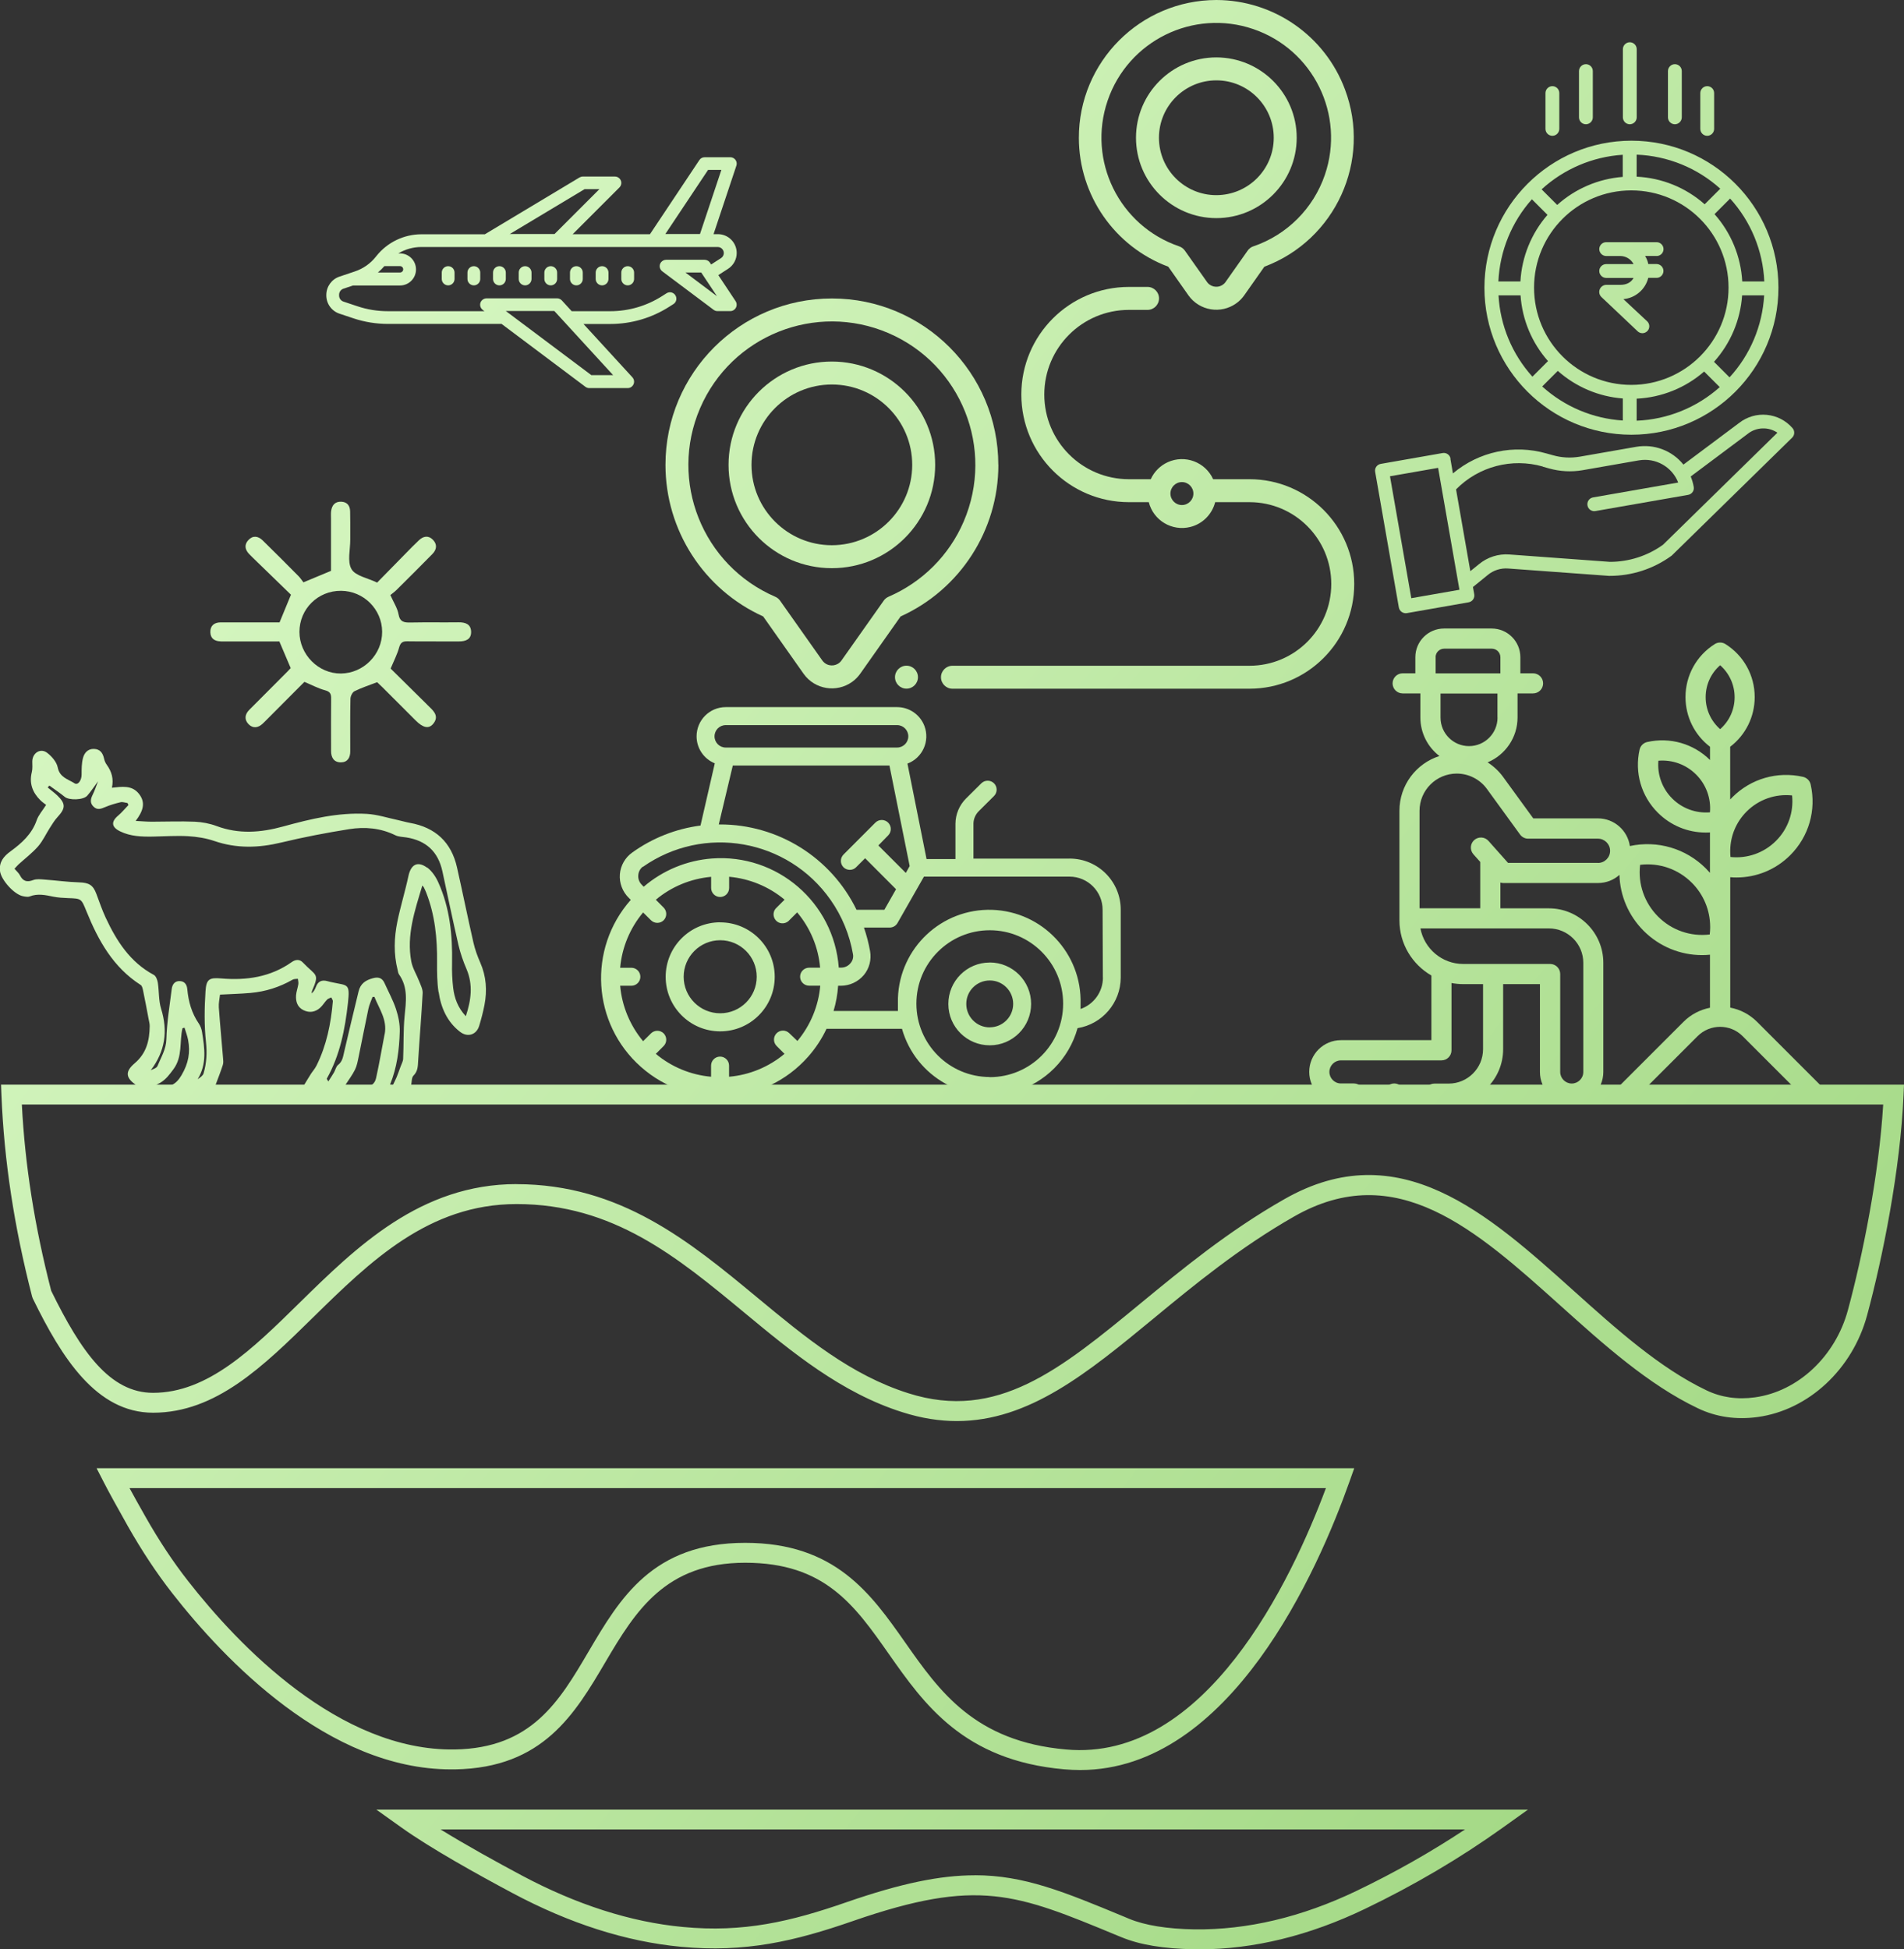 <?xml version="1.0" encoding="UTF-8"?>
<svg id="Layer_1" data-name="Layer 1" xmlns="http://www.w3.org/2000/svg" xmlns:xlink="http://www.w3.org/1999/xlink" viewBox="0 0 291.92 298.85">
  <rect x="0" y="0" width="291.92" height="298.85" fill="#333333" stroke="none"/>
  <defs>
    <style>
      .cls-1 {
        fill: url(#linear-gradient);
      }

      .cls-2 {
        fill: url(#linear-gradient-8);
      }

      .cls-3 {
        fill: url(#linear-gradient-9);
      }

      .cls-4 {
        fill: url(#linear-gradient-3);
      }

      .cls-5 {
        fill: url(#linear-gradient-4);
      }

      .cls-6 {
        fill: url(#linear-gradient-2);
      }

      .cls-7 {
        fill: url(#linear-gradient-6);
      }

      .cls-8 {
        fill: url(#linear-gradient-7);
      }

      .cls-9 {
        fill: url(#linear-gradient-5);
      }

      .cls-10 {
        fill: url(#linear-gradient-14);
      }

      .cls-11 {
        fill: url(#linear-gradient-18);
      }

      .cls-12 {
        fill: url(#linear-gradient-22);
      }

      .cls-13 {
        fill: url(#linear-gradient-20);
      }

      .cls-14 {
        fill: url(#linear-gradient-21);
      }

      .cls-15 {
        fill: url(#linear-gradient-23);
      }

      .cls-16 {
        fill: url(#linear-gradient-15);
      }

      .cls-17 {
        fill: url(#linear-gradient-19);
      }

      .cls-18 {
        fill: url(#linear-gradient-16);
      }

      .cls-19 {
        fill: url(#linear-gradient-17);
      }

      .cls-20 {
        fill: url(#linear-gradient-13);
      }

      .cls-21 {
        fill: url(#linear-gradient-12);
      }

      .cls-22 {
        fill: url(#linear-gradient-10);
      }

      .cls-23 {
        fill: url(#linear-gradient-11);
      }

      .cls-24 {
        fill: url(#linear-gradient-27);
      }

      .cls-25 {
        fill: url(#linear-gradient-24);
      }

      .cls-26 {
        fill: url(#linear-gradient-26);
      }

      .cls-27 {
        fill: url(#linear-gradient-25);
      }

      .cls-28 {
        fill: url(#linear-gradient-28);
      }

      .cls-29 {
        fill: url(#linear-gradient-29);
      }

      .cls-30 {
        fill: url(#linear-gradient-30);
      }

      .cls-31 {
        fill: url(#linear-gradient-31);
      }
    </style>
    <linearGradient id="linear-gradient" x1="-43.67" y1="29.63" x2="410.39" y2="398.75" gradientUnits="userSpaceOnUse">
      <stop offset="0" stop-color="#e4ffd2"/>
      <stop offset="1" stop-color="#81c45c"/>
    </linearGradient>
    <linearGradient id="linear-gradient-2" x1="-89.5" y1="86" x2="364.57" y2="455.12" xlink:href="#linear-gradient"/>
    <linearGradient id="linear-gradient-3" x1="-80.91" y1="75.44" x2="373.16" y2="444.56" xlink:href="#linear-gradient"/>
    <linearGradient id="linear-gradient-4" x1="-68.27" y1="59.89" x2="385.79" y2="429.02" xlink:href="#linear-gradient"/>
    <linearGradient id="linear-gradient-5" x1="-38.43" y1="23.19" x2="415.63" y2="392.31" xlink:href="#linear-gradient"/>
    <linearGradient id="linear-gradient-6" x1="15.85" y1="-43.58" x2="469.91" y2="325.54" xlink:href="#linear-gradient"/>
    <linearGradient id="linear-gradient-7" x1="-8.8" y1="-13.27" x2="445.27" y2="355.86" xlink:href="#linear-gradient"/>
    <linearGradient id="linear-gradient-8" x1="-31.13" y1="14.21" x2="422.93" y2="383.33" xlink:href="#linear-gradient"/>
    <linearGradient id="linear-gradient-9" x1="-7.31" y1="-15.1" x2="446.76" y2="354.02" xlink:href="#linear-gradient"/>
    <linearGradient id="linear-gradient-10" x1="15.65" y1="-43.35" x2="469.72" y2="325.77" xlink:href="#linear-gradient"/>
    <linearGradient id="linear-gradient-11" x1="3.35" y1="-28.22" x2="457.42" y2="340.91" xlink:href="#linear-gradient"/>
    <linearGradient id="linear-gradient-12" x1="4.07" y1="-29.1" x2="458.14" y2="340.02" xlink:href="#linear-gradient"/>
    <linearGradient id="linear-gradient-13" x1="51.91" y1="-87.94" x2="505.97" y2="281.18" xlink:href="#linear-gradient"/>
    <linearGradient id="linear-gradient-14" x1="52.08" y1="-88.15" x2="506.14" y2="280.97" xlink:href="#linear-gradient"/>
    <linearGradient id="linear-gradient-15" x1="3.19" y1="-28.01" x2="457.25" y2="341.11" xlink:href="#linear-gradient"/>
    <linearGradient id="linear-gradient-16" x1="-5.15" y1="-17.76" x2="448.92" y2="351.36" xlink:href="#linear-gradient"/>
    <linearGradient id="linear-gradient-17" x1="-3.58" y1="-19.69" x2="450.49" y2="349.44" xlink:href="#linear-gradient"/>
    <linearGradient id="linear-gradient-18" x1="-2.02" y1="-21.61" x2="452.05" y2="347.51" xlink:href="#linear-gradient"/>
    <linearGradient id="linear-gradient-19" x1="-.45" y1="-23.54" x2="453.61" y2="345.59" xlink:href="#linear-gradient"/>
    <linearGradient id="linear-gradient-20" x1="1.11" y1="-25.46" x2="455.18" y2="343.66" xlink:href="#linear-gradient"/>
    <linearGradient id="linear-gradient-21" x1="2.68" y1="-27.39" x2="456.74" y2="341.74" xlink:href="#linear-gradient"/>
    <linearGradient id="linear-gradient-22" x1="4.24" y1="-29.31" x2="458.31" y2="339.81" xlink:href="#linear-gradient"/>
    <linearGradient id="linear-gradient-23" x1="5.81" y1="-31.23" x2="459.87" y2="337.89" xlink:href="#linear-gradient"/>
    <linearGradient id="linear-gradient-24" x1="46.65" y1="-81.48" x2="500.72" y2="287.64" xlink:href="#linear-gradient"/>
    <linearGradient id="linear-gradient-25" x1="67.25" y1="-106.81" x2="521.31" y2="262.31" xlink:href="#linear-gradient"/>
    <linearGradient id="linear-gradient-26" x1="66.14" y1="-105.45" x2="520.21" y2="263.67" xlink:href="#linear-gradient"/>
    <linearGradient id="linear-gradient-27" x1="81.39" y1="-124.2" x2="535.45" y2="244.92" xlink:href="#linear-gradient"/>
    <linearGradient id="linear-gradient-28" x1="83.31" y1="-126.57" x2="537.38" y2="242.55" xlink:href="#linear-gradient"/>
    <linearGradient id="linear-gradient-29" x1="77.88" y1="-119.9" x2="531.95" y2="249.23" xlink:href="#linear-gradient"/>
    <linearGradient id="linear-gradient-30" x1="84.03" y1="-127.45" x2="538.09" y2="241.67" xlink:href="#linear-gradient"/>
    <linearGradient id="linear-gradient-31" x1="74.58" y1="-115.83" x2="528.65" y2="253.29" xlink:href="#linear-gradient"/>
  </defs>
  <g>
    <path class="cls-1" d="M146.7,217.87c-2.64,0-5.4-.42-8.32-1.35-9.39-2.96-16.94-9.21-24.24-15.26-10.35-8.57-20.12-16.66-34.94-16.66-13.49,0-22.47,8.82-31.16,17.34-7.67,7.53-14.92,14.65-24.57,14.65-8.69,0-13.99-8.4-18.43-17.49l-.11-.29c-2.76-10.71-4.3-20.83-4.71-30.94l-.06-1.58H291.92l-.07,1.59c-.49,11.47-3.21,24.98-5.59,33.78-2.23,8.25-8.97,14.52-16.77,15.59-3.29,.45-6.38,0-9.17-1.34-7.57-3.6-14.45-9.78-21.1-15.76-12.94-11.62-25.15-22.6-40.83-13.63-8.34,4.75-15.37,10.54-21.56,15.65-10.08,8.31-19.05,15.7-30.13,15.7Zm-67.51-36.32c15.92,0,26.58,8.82,36.89,17.36,7.4,6.13,14.39,11.92,23.21,14.7,13.61,4.32,23.31-3.68,35.6-13.8,6.29-5.18,13.42-11.06,21.99-15.94,17.59-10.06,31.21,2.18,44.38,14.01,6.49,5.83,13.2,11.86,20.38,15.28,2.25,1.08,4.75,1.45,7.44,1.07,6.6-.91,12.32-6.28,14.24-13.37,2.23-8.24,4.76-20.66,5.41-31.52H3.35c.48,9.32,1.96,18.68,4.5,28.56,4.6,9.39,9.02,15.64,15.62,15.64,8.4,0,15.21-6.69,22.43-13.78,8.7-8.54,18.56-18.22,33.29-18.22Z"/>
    <path class="cls-6" d="M183.89,298.85c-.27,0-.53,0-.8,0-4.69-.08-8.33-.68-11.15-1.85l-.64-.26c-15.53-6.44-21.34-8.85-40.44-2.25-9.03,3.14-16.6,4.91-26.47,3.98-8.38-.79-17.09-3.57-25.88-8.27-5.29-2.82-12.53-6.85-16.94-10l-3.87-2.76H234.27l-3.86,2.76c-6.51,4.66-13.6,8.84-21.09,12.44-8.59,4.13-17.14,6.22-25.42,6.22Zm-34.45-11.35c7.58,0,13.69,2.53,23.04,6.41l.64,.27c2.42,1,5.8,1.55,10.03,1.62,8.03,.1,16.42-1.86,24.85-5.91,5.82-2.79,11.39-5.95,16.62-9.41H67.55c3.95,2.44,8.66,5.03,12.4,7.03,8.43,4.5,16.76,7.17,24.73,7.92,9.31,.89,16.53-.81,25.18-3.82,8.3-2.87,14.29-4.1,19.58-4.1Z"/>
    <path class="cls-4" d="M165.6,271.37c-.8,0-1.61-.04-2.44-.11-15.41-1.35-21.5-10.01-26.87-17.66-5.28-7.52-9.83-14.01-22.04-14.01s-16.8,7.37-21.4,15.18c-4.71,8-9.58,16.27-23.07,16.5-.22,0-.43,0-.65,0-18.79,0-34.79-16.86-42.71-27-2.42-3.1-4.65-6.47-6.83-10.31-1.65-2.93-2.88-5.16-3.64-6.64l-1.14-2.22H207.63l-.72,2.03c-4.8,13.55-18.24,44.24-41.3,44.24Zm-51.34-34.83c13.8,0,19.26,7.78,24.54,15.3,5.23,7.45,10.64,15.15,24.64,16.38,21.38,1.95,34.55-25.88,39.85-40.07H19.86c.65,1.2,1.45,2.64,2.4,4.31,2.1,3.71,4.25,6.96,6.58,9.94,7.66,9.8,23.15,26.09,40.89,25.82,11.78-.2,16.02-7.38,20.5-15,4.83-8.2,9.83-16.68,24.03-16.68Z"/>
  </g>
  <path class="cls-5" d="M67.25,152.07c.35,2.41,1.29,4.58,3.28,6.12,1.16,.9,2.52,.47,2.94-.92,.32-1.05,.6-2.12,.81-3.2,.42-2.21,.28-4.37-.64-6.47-.44-1-.82-2.05-1.06-3.11-.87-3.82-1.65-7.67-2.51-11.49-.87-3.88-3.31-6.14-7.22-6.84-.61-.11-1.2-.29-1.8-.42-1.61-.34-3.2-.87-4.82-.96-4.38-.25-8.62,.78-12.81,1.93-3.45,.95-6.81,1.21-10.23-.07-1.05-.39-2.21-.61-3.33-.66-2.2-.09-4.4,0-6.6,0-.76,0-1.52-.07-2.46-.12,1.09-1.45,1.61-2.76,.5-4.16-1.08-1.36-2.61-1.09-4.14-.93,.29-1.36-.04-2.47-.78-3.5-.2-.27-.35-.61-.42-.94-.19-.86-.59-1.48-1.55-1.51-.96-.03-1.49,.63-1.69,1.4-.21,.81-.21,1.68-.21,2.53,0,.9-.55,1.68-1.09,1.34-.98-.63-2.27-.89-2.57-2.43-.16-.83-.91-1.7-1.62-2.24-1.02-.78-2.26,.01-2.28,1.31,0,.55,.06,1.12-.07,1.64-.43,1.72,.1,3.12,1.31,4.32,.29,.29,.64,.52,.88,.71-.56,.89-1.17,1.56-1.44,2.34-.74,2.14-2.3,3.53-4.03,4.79-1.03,.75-1.77,1.63-1.6,3.02,.17,1.36,2.17,3.59,3.52,3.85,.33,.06,.73,.15,1.02,.04,1.23-.49,2.42-.22,3.63,.03,.74,.15,1.5,.19,2.26,.22,2.06,.07,2.03,.07,2.83,2.04,1.81,4.46,4.09,8.58,8.31,11.28,.24,.15,.32,.63,.39,.97,.3,1.44,.57,2.89,.84,4.33,.06,.33,.16,.67,.15,1.01-.03,2.2-.48,4.15-2.31,5.7-1.58,1.34-1.34,2.33,.45,3.48-2.26,0-4.53-.01-6.79,0l-.25,2.32c19.14,0,38.28,0,57.43,0,.62,0,1.28,.1,1.84-.08,.39-.12,.9-.64,.91-1,.02-.38-.43-.86-.79-1.14-.22-.18-.66-.09-1-.09-2.76,0-5.51,0-8.27,0-.36,0-.72-.03-1.15-.06,.13-.6,.07-1.24,.37-1.54,.68-.67,.67-1.44,.72-2.27,.21-3.46,.51-6.92,.69-10.38,.03-.59-.3-1.22-.53-1.81-.39-1.02-1.01-1.98-1.21-3.03-.77-4.04,.54-7.82,1.69-11.66,.12,.14,.2,.21,.24,.3,.12,.25,.24,.5,.34,.75,1.36,3.46,1.72,7.06,1.68,10.74-.01,1.51,0,3.04,.22,4.53Zm-39.41,12.76c-.88,1.49-1.81,1.87-3.29,1.68-.2-.02-.41,0-.68-.15,.24-.12,.48-.23,.71-.36,.86-.51,1.4-1.25,2.01-2.07,1.45-1.96,.89-4.22,1.39-6.29,.1-.03,.2-.05,.31-.08,.19,.63,.43,1.24,.55,1.88,.36,1.91,.05,3.6-1,5.38Zm19.77-.09c-.32,.5-.62,1.01-1.06,1.73h-13.55c.41-1.1,.83-2.15,1.17-3.22,.11-.34,.05-.74,.02-1.11-.21-2.57-.46-5.14-.64-7.71-.04-.64,.11-1.29,.18-1.94,1.61-.09,3.15-.12,4.68-.26,2.29-.2,4.44-.88,6.45-2.03,.22-.13,.54-.1,.81-.14,.03,.28,.11,.56,.07,.83-.09,.58-.31,1.14-.35,1.71-.06,.94,.19,1.79,1.11,2.26,.93,.47,1.83,.32,2.59-.36,.4-.36,.68-.86,1.06-1.25,.16-.16,.42-.22,.64-.33,.08,.2,.26,.41,.24,.6-.29,3.42-.96,6.74-2.5,9.84-.24,.49-.62,.9-.92,1.37Zm11.36-6.2c-.44,2.25-.81,4.52-1.31,6.75-.19,.86-.79,1.37-1.83,1.24-.88-.11-1.78-.02-2.99-.02,.62-.96,1.18-1.69,1.58-2.5,.3-.6,.42-1.29,.56-1.96,.51-2.46,.98-4.92,1.5-7.37,.13-.63,.42-1.23,.64-1.84,.1,0,.19,0,.29,0,.73,1.84,1.99,3.51,1.57,5.7Zm6.52-25.51c-1.48-1.08-2.49-.49-2.87,1.28-.5,2.35-1.22,4.66-1.7,7.01-.5,2.44-.58,4.92,.04,7.37,.06,.23,.08,.5,.21,.69,1.43,2.01,1.08,4.21,.86,6.46-.21,2.15-.12,4.33-.22,6.5-.02,.4-.26,.8-.4,1.2-.2,.54-.38,1.08-.6,1.61-.19,.45-.42,.88-.63,1.32-.12-.07-.24-.14-.37-.21,1.06-2.59,1.4-5.32,1.48-8.07,.04-1.16-.21-2.38-.58-3.5-.45-1.36-1.16-2.64-1.75-3.96-.36-.81-.94-.98-1.77-.76-1.12,.29-1.93,.83-2.21,2.02-.74,3.1-1.51,6.2-2.22,9.31-.17,.74-.25,1.44-.93,1.97-.31,.24-.4,.77-.62,1.15-.25,.43-.53,.84-.87,1.38-.18-.31-.26-.39-.24-.42,2.03-3.61,2.8-7.57,3.25-11.63,.33-3.02-.04-2.63-2.33-3.13-.27-.06-.54-.11-.8-.19-.87-.25-1.47,.01-1.79,.89-.13,.36-.33,.7-.64,.99,.02-.13,0-.27,.05-.39,1.21-2.77,.6-2.24-1.41-4.36-.49-.52-1.12-.47-1.7-.06-3.27,2.31-6.94,2.84-10.82,2.51-1.79-.15-2.28,.08-2.4,1.94-.17,2.6-.21,5.23,.07,7.81,.18,1.68,.09,3.24-.37,4.81-.11,.36-.53,.64-.91,.89,1.44-2.32,1.07-4.77,.68-7.21-.07-.46-.24-.95-.51-1.34-1.08-1.58-1.58-3.35-1.75-5.22-.06-.71-.38-1.22-1.1-1.27-.8-.06-1.2,.49-1.29,1.2-.32,2.56-.75,5.12-.82,7.69-.04,1.58-.82,2.78-1.36,4.12-.13,.32-.67,.48-1.03,.65,2.19-2.89,2.65-5.98,1.58-9.43-.39-1.26-.3-2.66-.5-3.98-.07-.43-.28-1.02-.61-1.2-3.64-1.94-5.71-5.19-7.38-8.76-.55-1.18-.97-2.42-1.43-3.65-.51-1.39-1.15-1.73-2.64-1.78-1.78-.05-3.55-.3-5.33-.43-.57-.04-1.2-.12-1.7,.07-.94,.36-1.57,.22-2.04-.7-.18-.36-.51-.64-.85-1.03,.22-.23,.41-.46,.62-.66,1.01-.92,2.12-1.76,3.01-2.78,.72-.83,1.19-1.88,1.79-2.82,.37-.57,.72-1.17,1.18-1.66,1.24-1.34,1.27-2.05-.01-3.29-.47-.45-1-.83-1.5-1.25,.09-.1,.17-.2,.26-.29,.79,.58,1.61,1.12,2.37,1.74,.64,.53,2.82,.5,3.43-.18,.56-.63,1.02-1.35,1.66-2.21-.3,.78-.51,1.42-.8,2.01-.33,.67-.5,1.29,.12,1.88,.59,.57,1.16,.31,1.8,.05,.75-.32,1.55-.55,2.35-.74,.32-.07,.69,.08,1.04,.12,.05,.1,.11,.2,.16,.31-.53,.54-1.01,1.14-1.58,1.62-1.12,.94-1.04,1.77,.3,2.42,1.6,.78,3.32,.83,5.05,.8,1.79-.03,3.58-.16,5.36-.06,1.36,.08,2.76,.3,4.04,.74,3.42,1.17,6.78,1.07,10.26,.23,3.44-.83,6.92-1.49,10.41-2.05,2.4-.38,4.8-.18,7.06,.93,.5,.25,1.13,.25,1.7,.34,3.03,.47,4.88,2.19,5.53,5.2,.81,3.77,1.6,7.54,2.46,11.29,.29,1.26,.73,2.51,1.24,3.7,1.02,2.4,.71,4.73-.11,7.22-1.22-1.3-1.75-2.77-1.94-4.34-.15-1.26-.2-2.54-.17-3.81,.08-4.28-.34-8.47-2.13-12.41-.38-.84-.97-1.71-1.7-2.25Z"/>
  <path class="cls-9" d="M33.83,98.34c.61,.01,1.23,0,1.84,0,2.44,0,4.88,0,7.16,0,.63,1.49,1.18,2.77,1.74,4.09-.15,.16-.33,.35-.51,.54-1.95,1.96-3.9,3.91-5.85,5.87-.71,.71-.76,1.54-.07,2.22,.65,.64,1.44,.54,2.12-.1,.26-.24,.5-.49,.75-.74,1.91-1.92,3.83-3.84,5.66-5.68,1.15,.48,2.13,1.01,3.17,1.29,.78,.21,.94,.56,.93,1.27-.03,2.41-.01,4.83-.01,7.24,0,.26,0,.53,0,.79-.01,1.04,.46,1.76,1.52,1.75,1-.01,1.43-.72,1.42-1.7,0-2.68-.03-5.35,.03-8.03,0-.41,.3-1.02,.63-1.18,1.08-.54,2.25-.91,3.46-1.38,.22,.21,.51,.47,.79,.75,1.71,1.7,3.41,3.41,5.12,5.12,1.13,1.13,2,1.32,2.67,.53,.89-1.05,.26-1.85-.54-2.59-.23-.21-.43-.44-.65-.65-1.8-1.78-3.61-3.56-5.32-5.25,.5-1.2,1.01-2.17,1.3-3.22,.21-.75,.52-.97,1.26-.96,2.63,.04,5.27,0,7.9,.02,1.06,0,1.91-.31,1.88-1.49-.03-1.16-.88-1.46-1.94-1.44-2.46,.03-4.91-.02-7.37,.03-.98,.02-1.61-.09-1.82-1.27-.16-.92-.73-1.77-1.25-2.94,.28-.23,.64-.48,.95-.79,1.84-1.82,3.67-3.65,5.49-5.5,.69-.7,.77-1.5,.06-2.21-.68-.67-1.43-.54-2.1,.08-.35,.33-.7,.67-1.04,1.01-1.81,1.84-3.62,3.69-5.39,5.5-1.46-.71-3.33-1.02-3.93-2.07-.67-1.16-.18-2.98-.19-4.52,0-.26,0-.53,0-.79,0-1.18,.01-2.37-.02-3.55-.02-.86-.45-1.43-1.35-1.47-.97-.04-1.44,.53-1.56,1.43-.05,.39-.02,.79-.02,1.18,0,2.71,0,5.42,0,7.99-1.45,.6-2.73,1.14-4.23,1.76-.21-.26-.44-.64-.75-.95-1.82-1.84-3.65-3.67-5.5-5.48-.69-.68-1.51-.79-2.2-.04-.63,.68-.53,1.44,.11,2.11,.21,.22,.43,.44,.65,.65,1.98,1.92,3.95,3.83,5.78,5.61-.65,1.58-1.18,2.87-1.75,4.24-.64,0-1.34,0-2.04,0-2.33,0-4.65,0-6.98,0-.98,0-1.62,.49-1.59,1.51,.02,.96,.65,1.38,1.57,1.4Zm18.46-7.76c3.46,.02,6.28,2.83,6.3,6.27,.02,3.48-2.85,6.38-6.33,6.41-3.43,.03-6.35-2.9-6.35-6.38,0-3.52,2.84-6.33,6.38-6.3Z"/>
  <g>
    <path class="cls-7" d="M279.3,166.57l-9.91-9.91c-1.16-1.16-2.6-1.89-4.11-2.18v-19.99c.32,.03,.65,.04,.97,.04,3.06,0,6.01-1.2,8.23-3.42,2.85-2.85,4.02-6.9,3.13-10.84-.13-.58-.58-1.03-1.17-1.17-3.94-.89-7.99,.28-10.84,3.13-.11,.11-.22,.23-.33,.34v-8.08c2.37-1.81,3.76-4.6,3.76-7.62,0-3.31-1.67-6.35-4.48-8.12-.5-.32-1.15-.32-1.65,0-2.8,1.77-4.48,4.81-4.48,8.12,0,3.02,1.39,5.81,3.76,7.62v2.03c-2.54-2.51-6.13-3.54-9.63-2.76-.58,.13-1.04,.59-1.17,1.17-.79,3.51,.25,7.12,2.79,9.66,1.98,1.98,4.61,3.05,7.34,3.05,.22,0,.44,0,.66-.02v6.2c-.2-.23-.41-.46-.63-.68-3.07-3.06-7.41-4.34-11.65-3.43-.34-2.39-2.41-4.24-4.89-4.24h-9.92l-4.62-6.35c-.65-.9-1.47-1.65-2.38-2.24,2.69-1.12,4.59-3.79,4.59-6.88v-3.69h2.38c.85,0,1.54-.69,1.54-1.54s-.69-1.54-1.54-1.54h-1.95v-2.47c0-2.43-1.97-4.4-4.4-4.4h-7.3c-2.43,0-4.4,1.97-4.4,4.4v2.47h-1.95c-.85,0-1.54,.69-1.54,1.54s.69,1.54,1.54,1.54h2.72v3.69c0,2.4,1.14,4.54,2.92,5.91-3.55,1.13-6.13,4.46-6.13,8.39v16.8c0,3.61,1.97,6.77,4.9,8.46v9.91h-13.87c-2.68,0-4.86,2.18-4.86,4.86s2.18,4.86,4.86,4.86h1.99c.85,0,1.54-.69,1.54-1.54s-.69-1.54-1.54-1.54h-1.99c-.98,0-1.77-.8-1.77-1.77s.8-1.77,1.77-1.77h15.41c.85,0,1.54-.69,1.54-1.54v-10.32c.58,.11,1.17,.17,1.78,.17h3.06v9.98c0,2.9-2.36,5.27-5.27,5.27h-2.19c-.85,0-1.54,.69-1.54,1.54s.69,1.54,1.54,1.54h2.19c4.61,0,8.35-3.75,8.35-8.35v-9.98h5.64v13.47c0,2.68,2.18,4.86,4.86,4.86s4.86-2.18,4.86-4.86v-16.74c0-4.61-3.75-8.35-8.35-8.35h-7.43v-3.95c.15,.05,.31,.07,.47,.07h14.5c1.26,0,2.41-.47,3.28-1.25,.09,3.19,1.39,6.25,3.71,8.58,2.41,2.41,5.62,3.72,8.95,3.72,.41,0,.81-.02,1.22-.06v8.13c-1.5,.3-2.93,1.02-4.08,2.18l-9.86,9.86c-.6,.6-.6,1.58,0,2.18,.6,.6,1.58,.6,2.18,0l9.86-9.86c1.91-1.91,5.01-1.91,6.91,0l9.91,9.91c.3,.3,.7,.45,1.09,.45s.79-.15,1.09-.45c.6-.6,.6-1.58,0-2.18Zm-17.13-42.03c-2.14,.18-4.25-.58-5.79-2.12-1.54-1.54-2.3-3.65-2.12-5.79,2.14-.18,4.25,.58,5.79,2.12,1.54,1.54,2.3,3.65,2.12,5.79Zm5.62-.12c1.85-1.85,4.4-2.74,6.97-2.47,.27,2.57-.61,5.12-2.47,6.97-1.85,1.85-4.4,2.74-6.97,2.47-.03-.26-.04-.52-.04-.78v-.3c.04-2.19,.92-4.3,2.51-5.89Zm-4.06-22.43c1.4,1.23,2.22,3,2.22,4.9s-.81,3.67-2.22,4.9c-1.4-1.23-2.22-2.99-2.22-4.9s.81-3.67,2.22-4.9Zm-34.13,8.03c0,2.41-1.96,4.37-4.37,4.37s-4.37-1.96-4.37-4.37v-3.69h8.73v3.69Zm-9.5-9.25c0-.73,.59-1.32,1.32-1.32h7.3c.73,0,1.32,.59,1.32,1.32v2.47h-9.93v-2.47Zm17.38,41.57c2.9,0,5.27,2.36,5.27,5.27v16.74c0,.98-.8,1.77-1.77,1.77s-1.77-.8-1.77-1.77v-15.02c0-.85-.69-1.54-1.54-1.54h-13.33c-3.26,0-5.98-2.35-6.56-5.45h19.72Zm7.54-10.05h-13.81l-3-3.37c-.57-.64-1.54-.69-2.18-.13-.64,.57-.69,1.54-.13,2.18l1.05,1.18v7.1h-9.31v-14.94c0-3.15,2.56-5.71,5.71-5.71,1.82,0,3.55,.88,4.62,2.35l5.08,6.99c.29,.4,.75,.64,1.25,.64h10.7c1.02,0,1.86,.83,1.86,1.86s-.83,1.86-1.86,1.86Zm17.11,10.98c-2.92,.35-5.82-.64-7.92-2.75s-3.1-5.01-2.75-7.93c2.92-.35,5.82,.64,7.93,2.75,1.81,1.81,2.79,4.21,2.81,6.7v.22c0,.33-.03,.67-.07,1.01Z"/>
    <path class="cls-8" d="M213.76,166.11c-.41,0-.8,.17-1.09,.45-.29,.29-.45,.69-.45,1.09s.16,.8,.45,1.09c.29,.29,.68,.45,1.09,.45s.8-.17,1.09-.45c.29-.29,.45-.69,.45-1.09s-.17-.8-.45-1.09c-.29-.29-.69-.45-1.09-.45Z"/>
  </g>
  <g id="outline">
    <path class="cls-2" d="M163.98,131.64h-14.73v-5.41c.02-.69,.31-1.35,.8-1.85l2.35-2.34c.54-.54,.54-1.41,0-1.95,0,0,0,0,0,0-.54-.53-1.4-.53-1.94,0l-2.37,2.35c-1.02,1.03-1.59,2.41-1.6,3.86v5.41h-4.43l-2.93-14.64c2.31-.87,3.48-3.46,2.6-5.77-.66-1.74-2.33-2.89-4.19-2.89h-26.27c-2.47,0-4.47,2.01-4.47,4.48,0,1.82,1.1,3.45,2.79,4.14l-2.19,9.54c-3.78,.49-7.37,1.91-10.46,4.13-1.09,.77-1.79,1.99-1.9,3.32-.11,1.36,.4,2.7,1.38,3.65l.29,.29c-6.64,7.51-5.94,18.98,1.57,25.62,7.51,6.64,18.98,5.94,25.62-1.57,1.14-1.29,2.09-2.72,2.82-4.28h11.57c2.11,7.43,9.83,11.74,17.26,9.63,4.7-1.33,8.36-5.02,9.66-9.73,3.8-.62,6.6-3.89,6.62-7.74v-10.37c.03-4.33-3.45-7.86-7.78-7.89-.02,0-.04,0-.06,0Zm-52.71-20.47h26.27c.95,0,1.72,.77,1.72,1.72s-.77,1.72-1.72,1.72h-26.27c-.95,0-1.72-.77-1.72-1.72s.77-1.72,1.72-1.72h0Zm1.07,6.2h24.03l3.1,15.41-.59,1.05-4.21-4.21,1.5-1.54c.54-.54,.54-1.42,0-1.96-.54-.54-1.42-.54-1.96,0l-4.89,4.9c-.53,.54-.53,1.4,0,1.94,.26,.26,.61,.4,.98,.4,.36,0,.71-.14,.96-.4l1.38-1.38,4.74,4.75-1.79,3.15h-4.27c-3.91-8.03-12.06-13.11-20.98-13.08h-.14l2.15-9.03Zm-13.77,15.53c9.34-6.55,22.22-4.28,28.77,5.06,1.75,2.49,2.92,5.34,3.44,8.34,.09,.49-.05,1-.39,1.38-.34,.41-.84,.66-1.38,.67h-.41c-.75-9.99-9.45-17.48-19.44-16.73-3.86,.29-7.53,1.81-10.47,4.33l-.28-.29c-.39-.38-.6-.92-.55-1.47,.03-.51,.27-.97,.66-1.29h.04Zm23.7,26.71l-1.25-1.2c-.54-.54-1.41-.54-1.95,0-.54,.54-.54,1.41,0,1.95l1.21,1.21c-2.41,2.01-5.37,3.24-8.5,3.51v-1.71c0-.76-.62-1.38-1.38-1.38s-1.38,.62-1.38,1.38v1.71c-3.12-.28-6.07-1.5-8.47-3.51l1.2-1.2c.53-.54,.53-1.4,0-1.94-.54-.53-1.4-.53-1.94,0l-1.21,1.2c-2.01-2.41-3.24-5.37-3.52-8.5h1.72c.76,0,1.38-.62,1.38-1.38s-.62-1.38-1.38-1.38h-1.72c.28-3.12,1.51-6.08,3.52-8.48l1.21,1.2c.54,.53,1.4,.53,1.94,0,.53-.54,.53-1.4,0-1.94l-1.2-1.21c2.4-2.01,5.36-3.23,8.48-3.51v1.71c0,.76,.62,1.38,1.38,1.38s1.38-.62,1.38-1.38v-1.72c3.12,.28,6.09,1.5,8.5,3.51l-1.21,1.21c-.58,.49-.64,1.36-.15,1.94,.49,.58,1.36,.64,1.94,.15,.05-.05,.1-.1,.15-.15l1.2-1.2c2.02,2.4,3.25,5.36,3.52,8.48h-1.69c-.76,0-1.38,.62-1.38,1.38s.62,1.38,1.38,1.38h1.71c-.27,3.13-1.51,6.09-3.52,8.5h.04Zm29.48,5.51c-6.21,0-11.25-5.04-11.25-11.25,0-6.21,5.04-11.25,11.25-11.25,6.21,0,11.25,5.04,11.25,11.25,0,0,0,0,0,.01,0,6.21-5.02,11.26-11.24,11.26-.02,0-.04,0-.06,0l.04-.03Zm17.35-15.24c0,2.17-1.38,4.1-3.43,4.81v-.76c.24-7.73-5.83-14.19-13.56-14.44-7.73-.24-14.19,5.83-14.44,13.56,0,.29,0,.59,0,.88v1.07h-9.87c.38-1.26,.61-2.56,.7-3.87h.41c1.37,0,2.66-.61,3.54-1.65,.84-1.02,1.18-2.35,.95-3.65-.22-1.23-.53-2.44-.94-3.62h3.94c.49,0,.95-.26,1.2-.69l4.06-7.12h22.31c2.81,0,5.08,2.27,5.08,5.08,0,.02,0,.04,0,.06l.04,10.34Zm-58.68-8.48c-4.62,0-8.36,3.74-8.36,8.36,0,4.62,3.74,8.36,8.36,8.36,4.62,0,8.36-3.74,8.36-8.36,0,0,0,0,0-.01,0-4.61-3.75-8.34-8.36-8.34Zm0,13.95c-3.1,0-5.6-2.51-5.6-5.6s2.51-5.6,5.6-5.6,5.6,2.51,5.6,5.6h0c0,3.1-2.51,5.6-5.6,5.6Zm41.31-7.78c-3.51,0-6.34,2.86-6.33,6.36,0,3.51,2.86,6.34,6.36,6.33,3.5,0,6.33-2.85,6.33-6.35,0-3.51-2.84-6.35-6.35-6.35,0,0-.02,0-.03,0h.01Zm0,9.94c-1.98,0-3.59-1.62-3.58-3.61,0-1.98,1.62-3.59,3.61-3.58,1.98,0,3.58,1.61,3.58,3.59,0,1.98-1.61,3.59-3.59,3.59,0,0-.02,0-.03,0h.01Z"/>
  </g>
  <g id="Outline-2">
    <circle class="cls-3" cx="138.98" cy="103.82" r="1.76"/>
    <path class="cls-22" d="M191.56,73.47h-5.56c-1.2-2.64-4.32-3.81-6.96-2.61-1.16,.53-2.08,1.45-2.61,2.61h-3.34c-7.17,0-12.98-5.81-12.98-12.98s5.81-12.98,12.98-12.98h2.85c.97,0,1.76-.79,1.76-1.76s-.79-1.76-1.76-1.76h-2.85c-9.11,0-16.5,7.39-16.5,16.5s7.39,16.5,16.5,16.5h3.04c.71,2.81,3.57,4.51,6.38,3.8,1.87-.47,3.32-1.93,3.8-3.8h5.26c6.92,0,12.54,5.61,12.54,12.54s-5.61,12.54-12.54,12.54h-45.54c-.97,0-1.76,.79-1.76,1.76s.79,1.76,1.76,1.76h45.54c8.87,0,16.06-7.19,16.06-16.06s-7.19-16.06-16.06-16.06h0Zm-10.35,3.96c-.97,0-1.76-.79-1.76-1.76s.79-1.76,1.76-1.76,1.76,.79,1.76,1.76-.79,1.76-1.76,1.76Z"/>
    <path class="cls-23" d="M153.06,71.28c0-14.09-11.42-25.52-25.51-25.52-14.09,0-25.52,11.42-25.52,25.51,0,10.02,5.86,19.11,14.98,23.24l6.22,8.82c1.71,2.38,5.03,2.92,7.42,1.21,.46-.33,.87-.74,1.21-1.21l6.22-8.82c9.13-4.13,14.99-13.22,14.99-23.24h0Zm-16.83,20.21c-.3,.13-.56,.34-.74,.6l-6.51,9.22c-.6,.79-1.74,.95-2.53,.34-.13-.1-.24-.21-.34-.34l-6.51-9.22c-.19-.27-.44-.47-.74-.6-11.16-4.8-16.32-17.73-11.53-28.89,4.8-11.16,17.73-16.32,28.89-11.53,11.16,4.8,16.32,17.73,11.53,28.89-2.22,5.18-6.35,9.3-11.53,11.53h.01Z"/>
    <path class="cls-21" d="M127.54,55.43c-8.75,0-15.84,7.09-15.84,15.84s7.09,15.84,15.84,15.84,15.84-7.09,15.84-15.84c0-8.74-7.09-15.83-15.84-15.84Zm0,28.16c-6.8,0-12.32-5.52-12.32-12.32s5.52-12.32,12.32-12.32,12.32,5.52,12.32,12.32c0,6.8-5.52,12.31-12.32,12.32Z"/>
    <path class="cls-20" d="M186.49,0c-11.66,.02-21.1,9.49-21.08,21.16,.02,8.79,5.48,16.65,13.71,19.73l3.11,4.42c1.69,2.35,4.97,2.88,7.32,1.19,.46-.33,.86-.73,1.19-1.19l3.11-4.42c10.92-4.09,16.46-16.26,12.36-27.18C203.14,5.48,195.28,.02,186.49,0Zm5.68,37.76c-.35,.12-.66,.35-.87,.65l-3.44,4.88c-.58,.76-1.67,.9-2.44,.32-.12-.09-.23-.2-.32-.32l-3.44-4.87c-.21-.3-.52-.53-.87-.65-9.2-3.14-14.11-13.14-10.97-22.34,3.14-9.2,13.14-14.11,22.34-10.97,9.2,3.14,14.11,13.14,10.97,22.34-1.76,5.16-5.81,9.21-10.97,10.97h0Z"/>
    <path class="cls-10" d="M186.49,8.8c-6.8,0-12.32,5.52-12.32,12.32s5.52,12.32,12.32,12.32,12.32-5.52,12.32-12.32c0-6.8-5.52-12.31-12.32-12.32Zm0,21.12c-4.86,0-8.8-3.94-8.8-8.8s3.94-8.8,8.8-8.8,8.8,3.94,8.8,8.8c0,4.86-3.94,8.79-8.8,8.8Z"/>
  </g>
  <g id="Layer_21" data-name="Layer 21">
    <path class="cls-16" d="M50.03,45.17v.12c0,1.27,.81,2.4,2.02,2.8l2.13,.71c1.7,.57,3.49,.86,5.29,.86h17.43s12.85,9.64,12.85,9.64c.17,.13,.38,.2,.59,.2h5.9c.25,0,.48-.09,.66-.26,.4-.37,.43-.99,.06-1.39l-7.5-8.18h4.12c3.21,0,6.34-.92,9.04-2.65l.63-.4h0c.46-.29,.59-.9,.29-1.36s-.9-.59-1.36-.29l-.63,.4c-2.38,1.53-5.15,2.34-7.97,2.34h-5.93s-1.51-1.65-1.51-1.65c-.19-.2-.45-.32-.72-.32h-10.82c-.31,0-.6,.15-.79,.39-.33,.43-.24,1.05,.2,1.38l.26,.2h-14.81c-1.59,0-3.16-.25-4.67-.76l-2.13-.71c-.4-.13-.67-.51-.67-.93v-.12c0-.42,.27-.8,.67-.93l1.47-.49s.02,0,.04,0h7.15c1.36,0,2.46-1.1,2.46-2.46,0-1.36-1.1-2.46-2.46-2.46h-.25c1.07-.64,2.29-.98,3.54-.98h45.44c.31,0,.6,.16,.77,.42,.28,.43,.16,1-.27,1.28l-1.52,.98-.18-.28c-.18-.27-.49-.44-.82-.44h-5.9c-.31,0-.6,.15-.79,.39-.33,.43-.24,1.05,.2,1.38l7.87,5.9c.17,.13,.38,.2,.59,.2h1.97c.19,0,.38-.06,.54-.17,.45-.3,.57-.91,.27-1.36l-2.65-3.99,1.49-.96c.83-.53,1.33-1.45,1.33-2.43,0-1.6-1.29-2.89-2.89-2.89h-.66s3.5-10.5,3.5-10.5c.03-.1,.05-.21,.05-.31,0-.54-.44-.98-.98-.98h-3.93c-.33,0-.64,.16-.82,.44l-7.57,11.36h-11.85s7.17-7.17,7.17-7.17c.18-.18,.29-.43,.29-.69,0-.54-.44-.98-.98-.98h-4.92c-.18,0-.35,.05-.51,.14l-14.51,8.71h-9.71c-2.69,0-5.23,1.22-6.91,3.32l-.12,.15c-.83,1.04-1.94,1.81-3.2,2.23l-2.35,.79c-1.2,.4-2.01,1.53-2.02,2.79Zm59.91,.25l-4.85-3.64h2.42s2.42,3.64,2.42,3.64Zm-7.93-9.54l6.55-9.83h2.04s-3.28,9.83-3.28,9.83h-5.32Zm-23.85,0l11.47-6.88h2.27s-6.88,6.88-6.88,6.88h-6.86Zm-16.82,5.9h-3.4c.36-.3,.69-.63,.99-.98h2.4c.27,0,.49,.22,.49,.49s-.22,.49-.49,.49Zm16.22,5.9h7.43s9.01,9.83,9.01,9.83h-3.34s-13.11-9.83-13.11-9.83Z"/>
    <path class="cls-18" d="M68.71,43.75c.54,0,.98-.44,.98-.98v-.98c0-.54-.44-.98-.98-.98s-.98,.44-.98,.98v.98c0,.54,.44,.98,.98,.98Z"/>
    <path class="cls-19" d="M73.63,42.77v-.98c0-.54-.44-.98-.98-.98s-.98,.44-.98,.98v.98c0,.54,.44,.98,.98,.98s.98-.44,.98-.98Z"/>
    <path class="cls-11" d="M76.57,43.75c.54,0,.98-.44,.98-.98v-.98c0-.54-.44-.98-.98-.98s-.98,.44-.98,.98v.98c0,.54,.44,.98,.98,.98Z"/>
    <path class="cls-17" d="M80.51,43.75c.54,0,.98-.44,.98-.98v-.98c0-.54-.44-.98-.98-.98s-.98,.44-.98,.98v.98c0,.54,.44,.98,.98,.98Z"/>
    <path class="cls-13" d="M84.44,43.75c.54,0,.98-.44,.98-.98v-.98c0-.54-.44-.98-.98-.98s-.98,.44-.98,.98v.98c0,.54,.44,.98,.98,.98Z"/>
    <path class="cls-14" d="M88.37,43.75c.54,0,.98-.44,.98-.98v-.98c0-.54-.44-.98-.98-.98s-.98,.44-.98,.98v.98c0,.54,.44,.98,.98,.98Z"/>
    <path class="cls-12" d="M92.31,43.75c.54,0,.98-.44,.98-.98v-.98c0-.54-.44-.98-.98-.98s-.98,.44-.98,.98v.98c0,.54,.44,.98,.98,.98Z"/>
    <path class="cls-15" d="M96.24,43.75c.54,0,.98-.44,.98-.98v-.98c0-.54-.44-.98-.98-.98s-.98,.44-.98,.98v.98c0,.54,.44,.98,.98,.98Z"/>
  </g>
  <g>
    <path class="cls-25" d="M222.4,70.32c-.1-.58-.65-.97-1.23-.86l-9.47,1.66c-.58,.1-.97,.65-.86,1.23l3.63,20.78c.05,.28,.21,.53,.44,.69,.23,.16,.52,.23,.79,.18l9.47-1.66c.58-.1,.96-.65,.86-1.23l-.2-1.11,2.25-1.83c.88-.74,2.02-1.1,3.17-1.01l15.44,1.13s.05,0,.07,0c3.42,.01,6.75-1.07,9.51-3.08,.04-.03,.08-.06,.11-.1l18.39-18.01c.4-.39,.43-1.03,.06-1.46-2.09-2.41-5.7-2.76-8.21-.78l-8.52,6.37c-1.73-2.16-4.5-3.2-7.22-2.73l-8.64,1.51c-1.39,.24-2.82,.17-4.17-.22l-.97-.27c-4.99-1.43-10.36-.29-14.34,3.06l-.39-2.25Zm-6.02,21.39l-3.27-18.69,7.38-1.29,3.27,18.69-7.38,1.29Zm20.16-20.16l.97,.27c1.67,.47,3.42,.56,5.12,.27l8.64-1.51c2.56-.44,5.09,.98,6.03,3.4l-13.05,2.28c-.58,.1-.96,.65-.86,1.23s.65,.97,1.23,.86l14.2-2.48c.58-.1,.97-.65,.86-1.23-.1-.55-.25-1.08-.46-1.59l8.72-6.52s.01-.01,.02-.02c1.32-1.04,3.16-1.11,4.55-.17l-17.53,17.17c-2.37,1.71-5.22,2.63-8.15,2.63l-15.41-1.13c-1.69-.13-3.37,.41-4.67,1.49l-1.32,1.07-2.19-12.54c3.46-3.52,8.57-4.86,13.32-3.5Z"/>
    <path class="cls-27" d="M253.99,39.25c.59,0,1.06-.48,1.06-1.06s-.48-1.06-1.06-1.06h-7.73c-.59,0-1.06,.48-1.06,1.06s.48,1.06,1.06,1.06h2.21c.84,.02,1.6,.5,1.99,1.24h-4.2c-.59,0-1.06,.48-1.06,1.06s.48,1.06,1.06,1.06h4.2c-.38,.71-1.13,1.06-1.99,1.06h-2.21c-.44,.01-.83,.29-.99,.69-.16,.41-.06,.87,.26,1.18l5.53,5.23c.27,.27,.67,.38,1.04,.27s.66-.41,.74-.78c.09-.38-.04-.77-.33-1.03l-3.61-3.37c1.83-.17,3.36-1.47,3.81-3.26h1.27c.59,0,1.06-.48,1.06-1.06s-.48-1.06-1.06-1.06h-1.27c-.08-.44-.25-.86-.49-1.24h1.76Z"/>
    <path class="cls-26" d="M227.59,44.11c0,12.45,10.09,22.54,22.54,22.54s22.54-10.09,22.54-22.54-10.09-22.54-22.54-22.54c-12.44,.01-22.52,10.1-22.54,22.54Zm5.54,1.17c.25,3.73,1.73,7.27,4.21,10.08l-2.39,2.39c-3.11-3.44-4.94-7.84-5.2-12.47h3.38Zm5.71,11.58c2.77,2.46,6.27,3.95,9.97,4.23v3.38c-4.59-.29-8.95-2.13-12.36-5.22l2.39-2.39Zm12.09,4.26c3.82-.18,7.47-1.65,10.35-4.16l2.39,2.39c-3.52,3.14-8.02,4.96-12.74,5.15v-3.38Zm-.82-2.11c-8.23,0-14.91-6.67-14.91-14.91s6.67-14.91,14.91-14.91,14.91,6.67,14.91,14.91c0,8.23-6.68,14.9-14.91,14.91Zm11.25-27.69c-2.89-2.56-6.57-4.05-10.43-4.23v-3.38c4.75,.19,9.29,2.03,12.82,5.22l-2.39,2.39Zm-12.56-4.2c-3.73,.29-7.27,1.8-10.05,4.3l-2.39-2.39c3.42-3.13,7.81-5,12.44-5.3v3.38Zm-11.54,5.82c-2.48,2.85-3.94,6.44-4.15,10.21h-3.38c.22-4.67,2.03-9.11,5.14-12.6l2.39,2.39Zm27.92,24.92l-2.39-2.39c2.54-2.82,4.05-6.41,4.31-10.19h3.38c-.27,4.68-2.14,9.13-5.31,12.58h0Zm5.32-14.71h-3.38c-.21-3.82-1.71-7.46-4.25-10.32l2.39-2.39c3.17,3.5,5.03,7.99,5.24,12.71Z"/>
    <path class="cls-24" d="M250.94,17.99V7.54c0-.59-.48-1.06-1.06-1.06s-1.06,.48-1.06,1.06v10.45c0,.59,.48,1.06,1.06,1.06s1.06-.48,1.06-1.06Z"/>
    <path class="cls-28" d="M257.85,17.99v-7.09c0-.59-.48-1.06-1.06-1.06s-1.06,.48-1.06,1.06v7.09c0,.59,.48,1.06,1.06,1.06s1.06-.48,1.06-1.06Z"/>
    <path class="cls-29" d="M244.21,17.99v-7.09c0-.59-.48-1.06-1.06-1.06s-1.06,.48-1.06,1.06v7.09c0,.59,.48,1.06,1.06,1.06s1.06-.48,1.06-1.06Z"/>
    <path class="cls-30" d="M262.81,19.76v-5.49c0-.59-.48-1.06-1.06-1.06s-1.06,.48-1.06,1.06v5.49c0,.59,.48,1.06,1.06,1.06s1.06-.48,1.06-1.06Z"/>
    <path class="cls-31" d="M239.07,19.76v-5.49c0-.59-.48-1.06-1.06-1.06s-1.06,.48-1.06,1.06v5.49c0,.59,.48,1.06,1.06,1.06s1.06-.48,1.06-1.06Z"/>
  </g>
</svg>